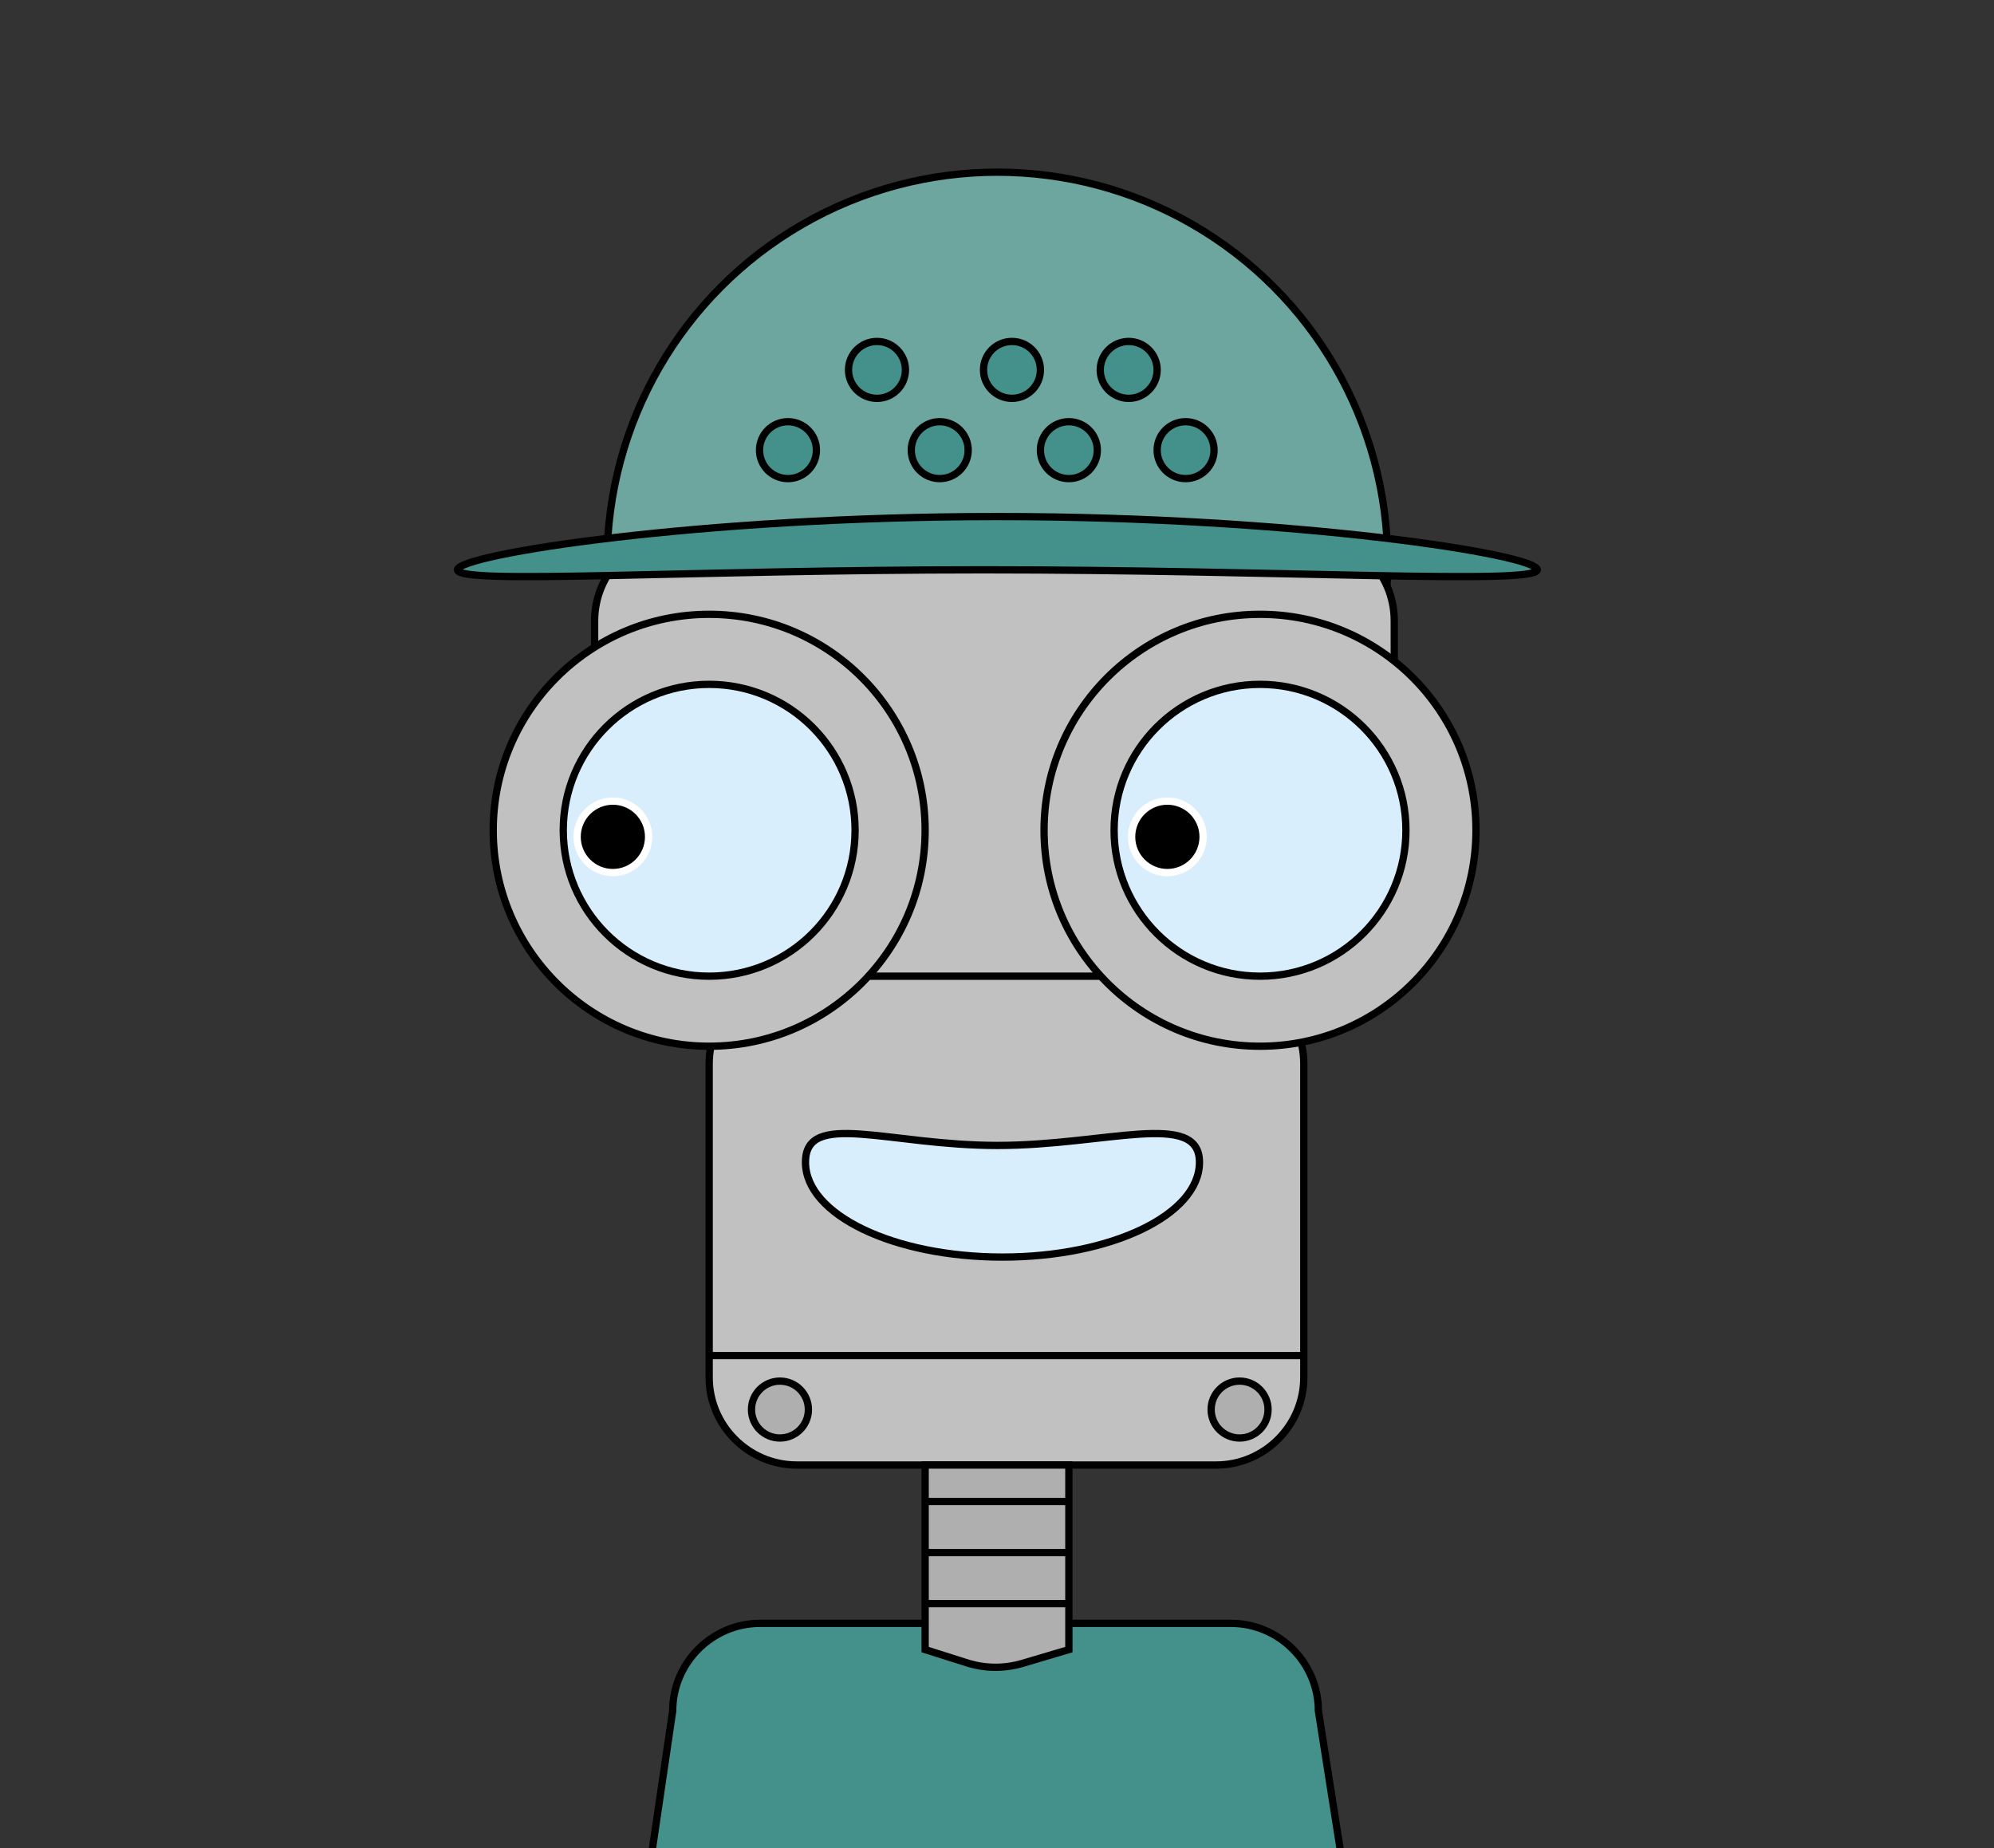 <?xml version="1.0" encoding="utf-8"?>
<!-- Generator: Adobe Illustrator 21.0.0, SVG Export Plug-In . SVG Version: 6.00 Build 0)  -->
<svg version="1.1" id="Layer_1" xmlns="http://www.w3.org/2000/svg" xmlns:xlink="http://www.w3.org/1999/xlink" x="0px" y="0px"
	 viewBox="0 0 273.3 253.3" style="enable-background:new 0 0 273.3 253.3;" xml:space="preserve">
<rect x="0" y="0" width="273.3" height="253.3" fill="#333333" stroke="none"/>
<style type="text/css">
	.st0{fill:#79AD9E;stroke:#000000;stroke-miterlimit:10;}
	.st1{fill:#C1C1C1;stroke:#000000;stroke-miterlimit:10;}
	.st2{fill:#699386;stroke:#000000;stroke-miterlimit:10;}
	.st3{fill:#D8EEFC;stroke:#000000;stroke-miterlimit:10;}
	.st4{fill:#FFFFFF;stroke:#000000;stroke-miterlimit:10;}
	.st5{stroke:#FFFFFF;stroke-miterlimit:10;}
	.st6{fill:none;stroke:#000000;stroke-miterlimit:10;}
	.st7{fill:#AFAFAF;stroke:#000000;stroke-miterlimit:10;}
	.st8{fill:#C4B29D;stroke:#000000;stroke-miterlimit:10;}
	.st9{fill:#AA9988;stroke:#000000;stroke-miterlimit:10;}
	.st10{fill:#6DA59F;stroke:#000000;stroke-miterlimit:10;}
	.st11{fill:#44918B;stroke:#000000;stroke-miterlimit:10;}
	.st12{stroke:#000000;stroke-miterlimit:10;}
</style>
<circle class="st10" cx="136.7" cy="77.1" r="53.5"/>
<path class="st1" d="M179.2,134.3H93.5c-6.6,0-12-5.4-12-12V85.1c0-6.6,5.4-12,12-12h85.6c6.6,0,12,5.4,12,12v37.3
	C191.2,128.9,185.8,134.3,179.2,134.3z"/>
<path class="st11" d="M168.7,360.3h-64.5c-6.6,0-12-5.4-12-12l-5.6-32.7c-2.2-13.1-2.4-26.5-0.5-39.6l6.1-41.5c0-6.6,5.4-12,12-12
	h64.5c6.6,0,12,5.4,12,12l6.8,43.2c1.8,11.3,1.7,22.9-0.3,34.2l-6.5,36.4C180.7,354.9,175.3,360.3,168.7,360.3z"/>
<path class="st1" d="M166.7,200.8h-57.5c-6.6,0-12-5.4-12-12v-43c0-6.6,5.4-12,12-12h57.5c6.6,0,12,5.4,12,12v43
	C178.7,195.4,173.3,200.8,166.7,200.8z"/>
<circle class="st1" cx="172.7" cy="113.8" r="29.6"/>
<circle class="st1" cx="97.2" cy="113.8" r="29.6"/>
<circle class="st3" cx="97.2" cy="113.8" r="20"/>
<circle class="st3" cx="172.7" cy="113.8" r="20"/>
<path class="st11" d="M210.7,78.1c0,2.1-35,0-75.9,0s-72.1,2.1-72.1,0s33.1-7.3,74-7.3S210.7,76,210.7,78.1z"/>
<circle class="st5" cx="84" cy="114.7" r="4.9"/>
<circle class="st5" cx="160" cy="114.7" r="4.9"/>
<line class="st6" x1="97.2" y1="185.8" x2="178.7" y2="185.8"/>
<circle class="st7" cx="106.9" cy="193.2" r="3.9"/>
<circle class="st7" cx="169.9" cy="193.2" r="3.9"/>
<circle class="st11" cx="108" cy="61.7" r="3.9"/>
<circle class="st11" cx="120.2" cy="50.7" r="3.9"/>
<circle class="st11" cx="128.8" cy="61.7" r="3.9"/>
<circle class="st11" cx="138.7" cy="50.7" r="3.9"/>
<circle class="st11" cx="146.5" cy="61.7" r="3.9"/>
<circle class="st11" cx="154.7" cy="50.7" r="3.9"/>
<circle class="st11" cx="162.5" cy="61.7" r="3.9"/>
<path class="st7" d="M146.5,226.1l-6.4,1.9c-2.4,0.7-4.9,0.7-7.3,0l-6-1.9v-25.3h19.7V226.1z"/>
<line class="st6" x1="126.8" y1="205.8" x2="146.5" y2="205.8"/>
<line class="st6" x1="126.8" y1="212.8" x2="146.5" y2="212.8"/>
<line class="st6" x1="126.8" y1="219.8" x2="146.5" y2="219.8"/>
<path class="st3" d="M164.4,159.3c0,7.2-12.1,13-27,13s-27-5.8-27-13s11.4-2.3,26.3-2.3C151.6,157,164.4,152.1,164.4,159.3z"/>
</svg>

